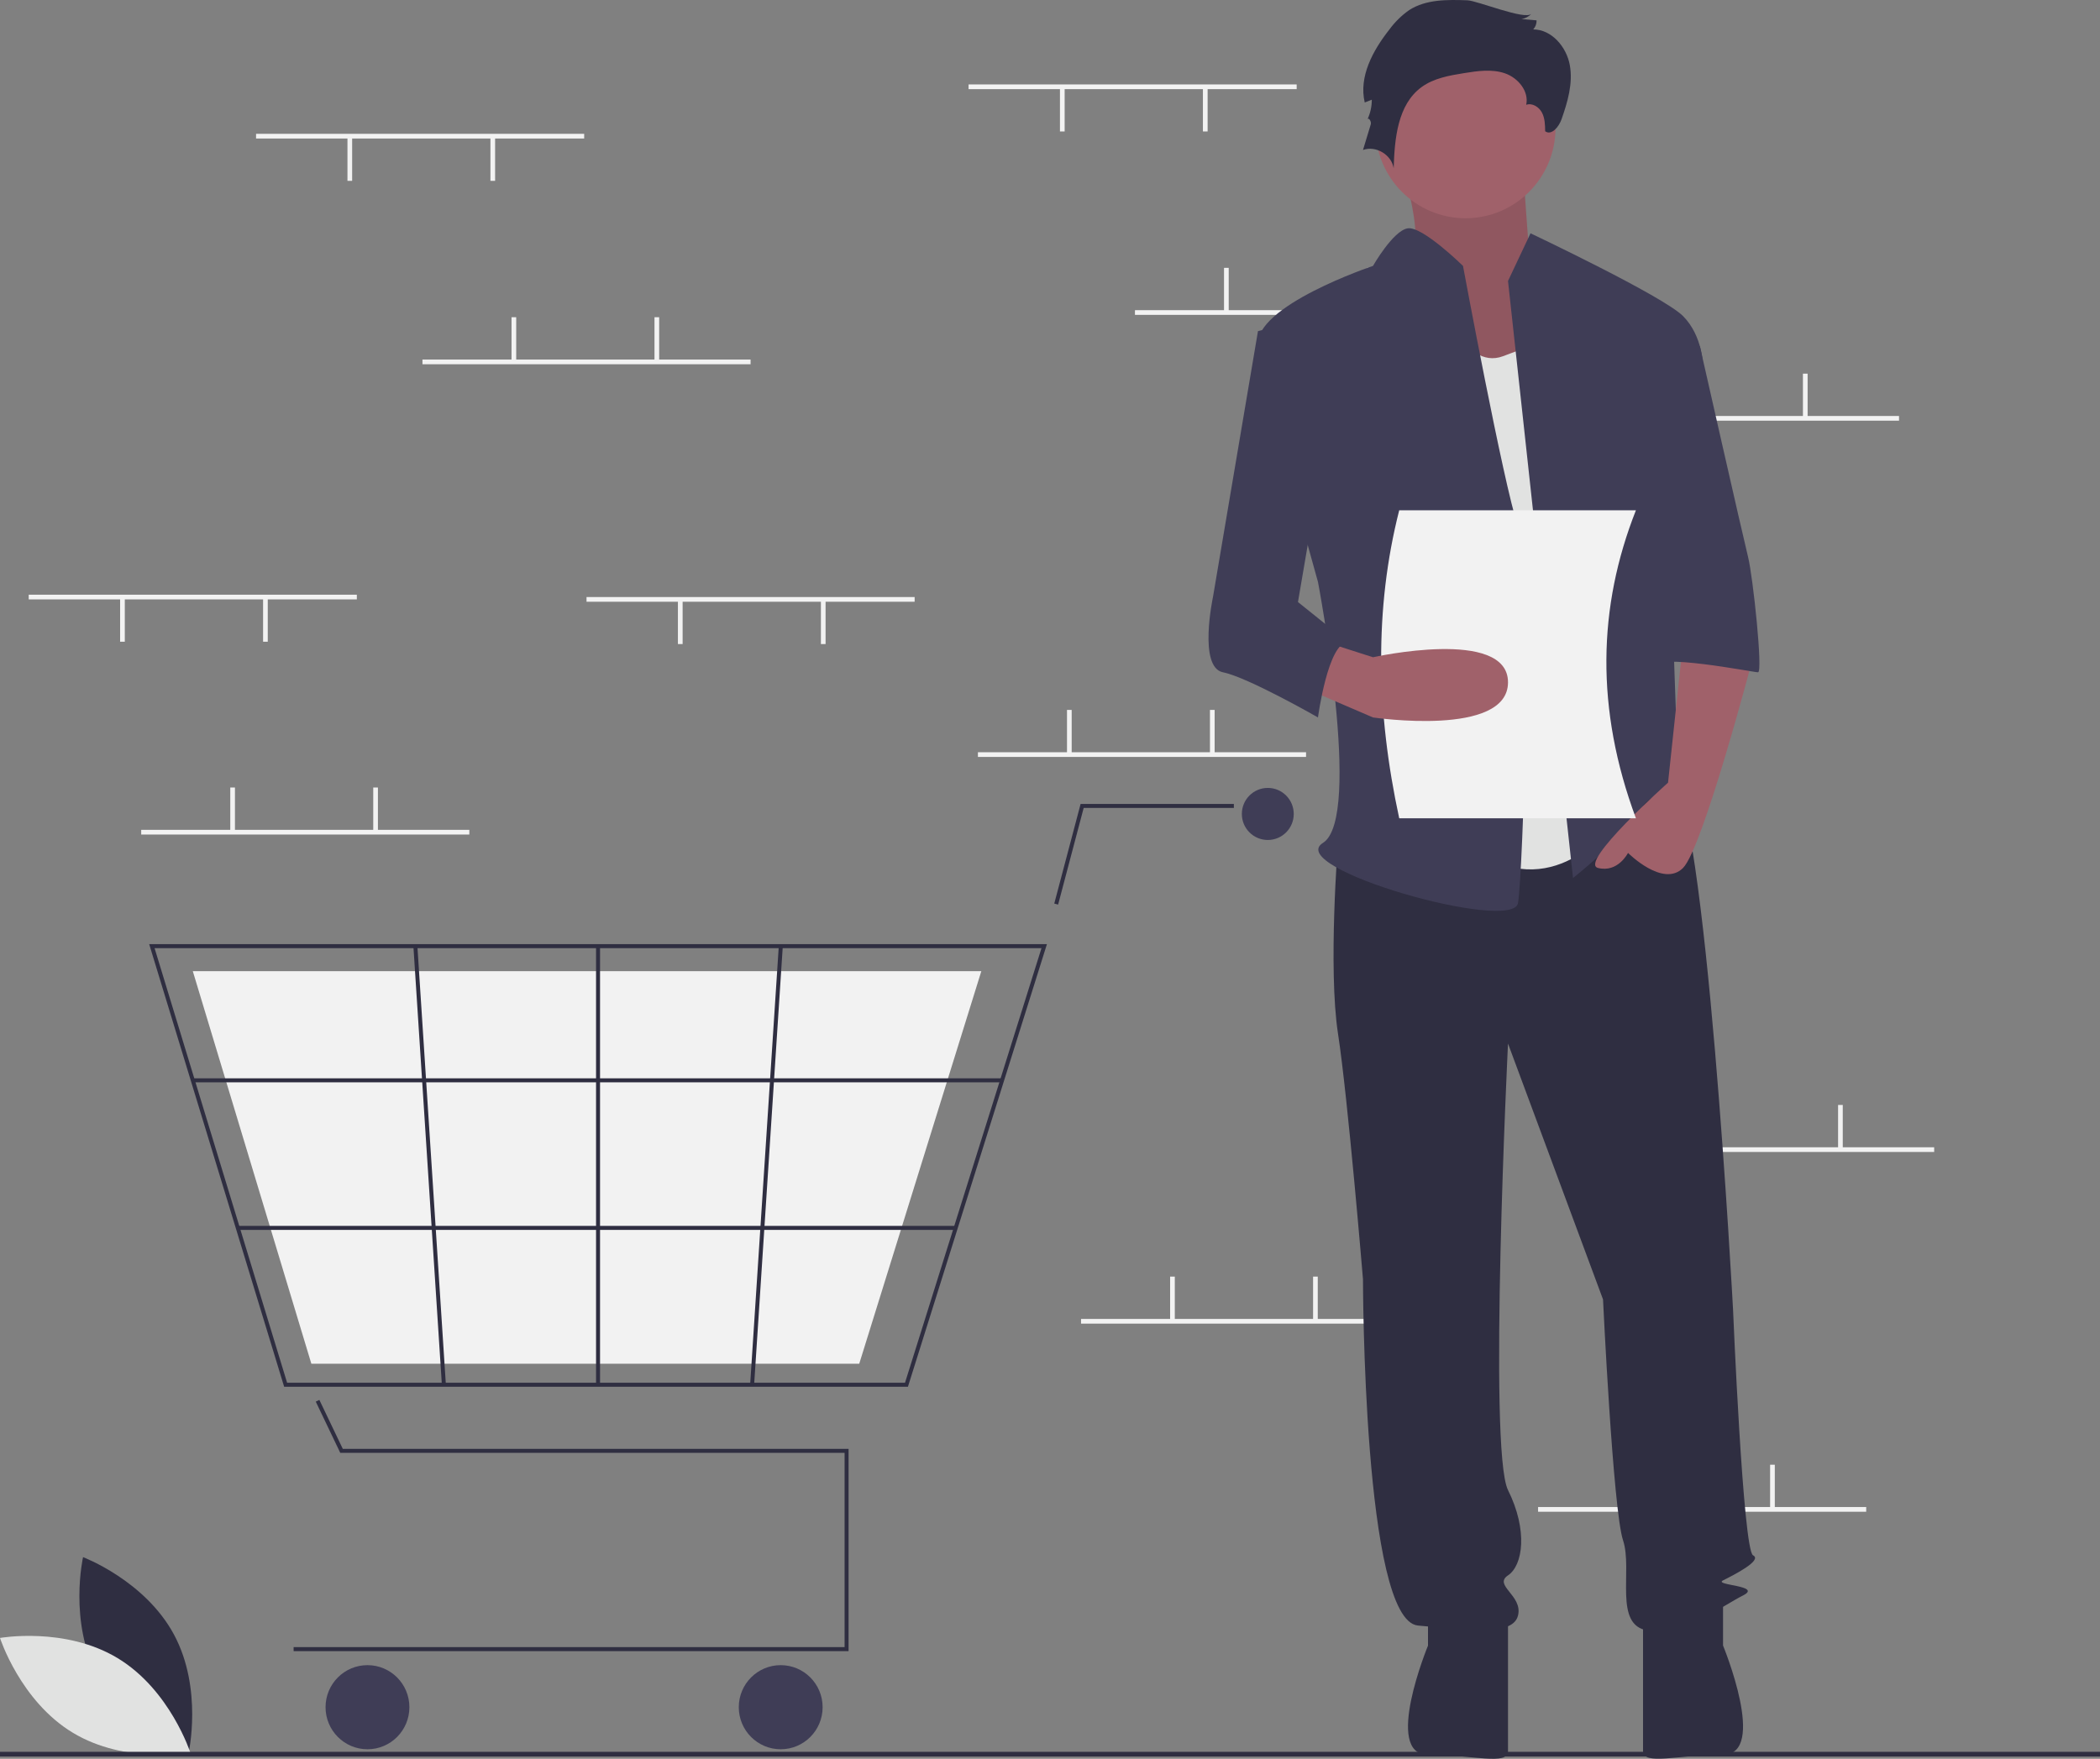 <svg width="240" height="201" viewBox="0 0 240 201" fill="none" xmlns="http://www.w3.org/2000/svg">
<rect x="0" y="0" width="240" height="201" fill="#808080" stroke="none"/>
<g clip-path="url(#clip0)">
<path d="M11.152 191.532C14.481 197.726 21.547 200.385 21.547 200.385C21.547 200.385 23.215 193.001 19.885 186.807C16.556 180.613 9.491 177.955 9.491 177.955C9.491 177.955 7.823 185.338 11.152 191.532Z" fill="#2F2E41"/>
<path d="M13.44 189.494C19.45 193.122 21.765 200.327 21.765 200.327C21.765 200.327 14.335 201.651 8.325 198.024C2.315 194.396 0 187.19 0 187.19C0 187.19 7.43 185.866 13.44 189.494Z" fill="#E1E2E1"/>
<path d="M148.192 9.649H110.692V10.187H148.192V9.649Z" fill="#F2F2F2"/>
<path d="M138.013 10.053H137.477V15.024H138.013V10.053Z" fill="#F2F2F2"/>
<path d="M121.674 10.053H121.138V15.024H121.674V10.053Z" fill="#F2F2F2"/>
<path d="M167.209 35.447H129.709V35.984H167.209V35.447Z" fill="#F2F2F2"/>
<path d="M140.424 30.61H139.888V35.582H140.424V30.61Z" fill="#F2F2F2"/>
<path d="M156.763 30.61H156.227V35.582H156.763V30.61Z" fill="#F2F2F2"/>
<path d="M217.031 47.54H179.531V48.077H217.031V47.54Z" fill="#F2F2F2"/>
<path d="M190.245 42.703H189.709V47.674H190.245V42.703Z" fill="#F2F2F2"/>
<path d="M206.584 42.703H206.049V47.674H206.584V42.703Z" fill="#F2F2F2"/>
<path d="M213.281 172.229H175.781V172.767H213.281V172.229Z" fill="#F2F2F2"/>
<path d="M186.495 167.392H185.959V172.364H186.495V167.392Z" fill="#F2F2F2"/>
<path d="M202.834 167.392H202.299V172.364H202.834V167.392Z" fill="#F2F2F2"/>
<path d="M149.263 85.968H111.763V86.505H149.263V85.968Z" fill="#F2F2F2"/>
<path d="M122.477 81.131H121.942V86.102H122.477V81.131Z" fill="#F2F2F2"/>
<path d="M138.816 81.131H138.281V86.102H138.816V81.131Z" fill="#F2F2F2"/>
<path d="M161.049 150.731H123.549V151.268H161.049V150.731Z" fill="#F2F2F2"/>
<path d="M134.263 145.894H133.727V150.865H134.263V145.894Z" fill="#F2F2F2"/>
<path d="M150.602 145.894H150.067V150.865H150.602V145.894Z" fill="#F2F2F2"/>
<path d="M221.049 131.114H183.549V131.651H221.049V131.114Z" fill="#F2F2F2"/>
<path d="M194.263 126.277H193.727V131.248H194.263V126.277Z" fill="#F2F2F2"/>
<path d="M210.602 126.277H210.067V131.248H210.602V126.277Z" fill="#F2F2F2"/>
<path d="M96.98 188.696H33.556V188.238H96.524V166.036H38.888L36.088 160.184L36.499 159.986L39.175 165.578H96.98V188.696Z" fill="#2F2E41"/>
<path d="M41.997 199.911C44.643 199.911 46.788 197.759 46.788 195.104C46.788 192.45 44.643 190.298 41.997 190.298C39.351 190.298 37.206 192.45 37.206 195.104C37.206 197.759 39.351 199.911 41.997 199.911Z" fill="#3F3D56"/>
<path d="M89.223 199.911C91.869 199.911 94.014 197.759 94.014 195.104C94.014 192.45 91.869 190.298 89.223 190.298C86.577 190.298 84.432 192.45 84.432 195.104C84.432 197.759 86.577 199.911 89.223 199.911Z" fill="#3F3D56"/>
<path d="M144.891 95.996C146.529 95.996 147.857 94.664 147.857 93.02C147.857 91.377 146.529 90.045 144.891 90.045C143.253 90.045 141.925 91.377 141.925 93.02C141.925 94.664 143.253 95.996 144.891 95.996Z" fill="#3F3D56"/>
<path d="M103.764 158.482H32.474L17.049 107.898H119.65L119.556 108.196L103.764 158.482ZM32.812 158.025H103.429L119.028 108.356H17.665L32.812 158.025Z" fill="#2F2E41"/>
<path d="M98.199 155.85H35.583L22.034 110.988H112.152L112.07 111.252L98.199 155.85Z" fill="#F2F2F2"/>
<path d="M120.928 103.379L120.487 103.262L123.498 91.876H141.013V92.334H123.849L120.928 103.379Z" fill="#2F2E41"/>
<path d="M114.523 123.234H22.033V123.691H114.523V123.234Z" fill="#2F2E41"/>
<path d="M109.226 140.099H27.177V140.557H109.226V140.099Z" fill="#2F2E41"/>
<path d="M68.576 108.127H68.12V158.254H68.576V108.127Z" fill="#2F2E41"/>
<path d="M89.005 108.113L85.73 158.238L86.185 158.268L89.461 108.143L89.005 108.113Z" fill="#2F2E41"/>
<path d="M47.7 108.112L47.245 108.142L50.501 158.269L50.957 158.239L47.7 108.112Z" fill="#2F2E41"/>
<path d="M240 200.202H0V200.739H240V200.202Z" fill="#2F2E41"/>
<path d="M159.485 16.628C159.485 16.628 163.401 27.808 160.991 29.529C158.581 31.249 169.124 45.296 169.124 45.296L181.774 41.856L174.846 30.102C174.846 30.102 173.943 18.348 173.943 16.628C173.943 14.908 159.485 16.628 159.485 16.628Z" fill="#A0616A"/>
<path opacity="0.1" d="M159.485 16.628C159.485 16.628 163.401 27.808 160.991 29.529C158.581 31.249 169.124 45.296 169.124 45.296L181.774 41.856L174.846 30.102C174.846 30.102 173.943 18.348 173.943 16.628C173.943 14.908 159.485 16.628 159.485 16.628Z" fill="black"/>
<path d="M152.913 96.326C152.913 96.326 151.77 110.661 152.913 118.114C154.056 125.568 155.77 146.21 155.77 146.21C155.77 146.21 155.77 185.199 162.057 185.772C168.343 186.345 172.916 186.919 173.487 184.625C174.059 182.332 170.63 181.185 172.344 180.038C174.059 178.892 174.63 174.878 172.344 170.291C170.058 165.704 172.344 119.261 172.344 119.261L183.203 148.503C183.203 148.503 184.346 172.585 185.489 176.025C186.632 179.465 184.346 185.772 188.346 186.345C192.347 186.919 196.919 183.479 199.205 182.332C201.491 181.185 195.776 181.185 196.919 180.612C198.062 180.038 201.491 178.318 200.348 177.745C199.205 177.171 198.062 149.65 198.062 149.65C198.062 149.65 194.919 90.879 190.918 88.586C186.918 86.292 184.346 90.243 184.346 90.243L152.913 96.326Z" fill="#2F2E41"/>
<path d="M163.2 183.479V188.065C163.2 188.065 158.056 200.534 163.2 200.534C168.343 200.534 172.344 201.826 172.344 200.106V184.625L163.2 183.479Z" fill="#2F2E41"/>
<path d="M196.919 183.47V188.057C196.919 188.057 202.063 200.526 196.919 200.526C191.776 200.526 187.775 201.818 187.775 200.098V184.617L196.919 183.47Z" fill="#2F2E41"/>
<path d="M167.486 24.942C173.168 24.942 177.774 20.321 177.774 14.621C177.774 8.921 173.168 4.3 167.486 4.3C161.805 4.3 157.199 8.921 157.199 14.621C157.199 20.321 161.805 24.942 167.486 24.942Z" fill="#A0616A"/>
<path d="M164.343 33.829C164.343 33.829 167.201 42.429 171.773 40.709L176.345 38.989L184.346 94.033C184.346 94.033 178.059 103.207 168.915 97.473C159.771 91.739 164.343 33.829 164.343 33.829Z" fill="#E1E2E1"/>
<path d="M172.344 32.109L174.916 26.662C174.916 26.662 190.061 33.829 192.347 36.122C194.633 38.416 194.633 41.856 194.633 41.856L190.633 56.19C190.633 56.19 191.776 87.726 191.776 88.872C191.776 90.019 195.776 96.326 192.919 94.033C190.061 91.739 189.49 89.446 187.203 92.886C184.917 96.326 179.774 100.34 179.774 100.34L172.344 32.109Z" fill="#3F3D56"/>
<path d="M192.347 73.391L190.633 89.446C190.633 89.446 180.345 98.62 182.631 99.193C184.917 99.766 186.06 97.473 186.06 97.473C186.06 97.473 190.061 101.486 192.347 99.193C194.633 96.9 200.348 75.112 200.348 75.112L192.347 73.391Z" fill="#A0616A"/>
<path d="M167.705 0.035C165.425 -0.047 162.984 -0.087 161.061 1.146C160.177 1.764 159.401 2.526 158.765 3.401C156.893 5.776 155.274 8.764 155.97 11.711L156.778 11.395C156.778 12.182 156.604 12.958 156.268 13.669C156.381 13.337 156.763 13.874 156.66 14.21L155.771 17.139C157.234 16.601 159.054 17.69 159.276 19.238C159.378 15.835 159.73 11.934 162.481 9.941C163.868 8.937 165.624 8.63 167.313 8.358C168.872 8.106 170.506 7.867 171.998 8.381C173.491 8.896 174.762 10.428 174.424 11.975C175.112 11.737 175.882 12.218 176.222 12.864C176.562 13.509 176.58 14.271 176.591 15.001C177.324 15.522 178.159 14.489 178.458 13.639C179.16 11.643 179.784 9.52 179.406 7.438C179.028 5.357 177.337 3.368 175.228 3.361C175.484 3.079 175.621 2.708 175.609 2.326L173.871 2.179C174.312 2.116 174.718 1.902 175.019 1.572C174.321 2.342 168.834 0.075 167.705 0.035Z" fill="#2F2E41"/>
<path d="M167.2 30.389C167.2 30.389 162.548 25.815 160.874 26.095C159.199 26.375 156.913 30.389 156.913 30.389C156.913 30.389 143.197 34.976 143.768 39.563C144.34 44.15 150.627 66.511 150.627 66.511C150.627 66.511 155.77 93.459 151.198 96.326C146.626 99.193 172.916 106.647 173.487 103.207C174.059 99.766 175.202 65.364 173.487 60.204C171.773 55.044 167.2 30.389 167.2 30.389Z" fill="#3F3D56"/>
<path d="M187.203 39.562H194.27C194.27 39.562 199.205 61.351 199.777 63.644C200.348 65.938 201.491 76.832 200.92 76.832C200.348 76.832 188.918 74.538 188.918 76.258L187.203 39.562Z" fill="#3F3D56"/>
<path d="M186.964 93.517H159.911C157.271 81.333 157.05 69.561 159.911 58.314H186.964C182.598 69.359 182.326 81.05 186.964 93.517Z" fill="#F2F2F2"/>
<path d="M148.912 78.552L156.913 81.992C156.913 81.992 172.344 84.286 172.344 77.978C172.344 71.671 156.913 75.112 156.913 75.112L151.769 73.462L148.912 78.552Z" fill="#A0616A"/>
<path d="M150.626 36.122L143.768 37.842L138.625 68.231C138.625 68.231 136.91 76.258 139.768 76.832C142.625 77.405 150.626 81.992 150.626 81.992C150.626 81.992 151.769 73.391 154.055 73.391L148.34 68.804L151.769 48.736L150.626 36.122Z" fill="#3F3D56"/>
<path d="M53.638 94.836H16.138V95.373H53.638V94.836Z" fill="#F2F2F2"/>
<path d="M26.852 89.999H26.317V94.97H26.852V89.999Z" fill="#F2F2F2"/>
<path d="M43.191 89.999H42.656V94.97H43.191V89.999Z" fill="#F2F2F2"/>
<path d="M66.763 15.293H29.263V15.83H66.763V15.293Z" fill="#F2F2F2"/>
<path d="M56.584 15.696H56.049V20.667H56.584V15.696Z" fill="#F2F2F2"/>
<path d="M40.245 15.696H39.709V20.667H40.245V15.696Z" fill="#F2F2F2"/>
<path d="M104.531 68.232H67.031V68.769H104.531V68.232Z" fill="#F2F2F2"/>
<path d="M94.352 68.635H93.817V73.606H94.352V68.635Z" fill="#F2F2F2"/>
<path d="M78.013 68.635H77.477V73.606H78.013V68.635Z" fill="#F2F2F2"/>
<path d="M40.781 67.963H3.281V68.501H40.781V67.963Z" fill="#F2F2F2"/>
<path d="M30.602 68.366H30.067V73.338H30.602V68.366Z" fill="#F2F2F2"/>
<path d="M14.263 68.366H13.727V73.338H14.263V68.366Z" fill="#F2F2F2"/>
<path d="M85.781 41.09H48.281V41.628H85.781V41.09Z" fill="#F2F2F2"/>
<path d="M58.995 36.253H58.459V41.225H58.995V36.253Z" fill="#F2F2F2"/>
<path d="M75.334 36.253H74.799V41.225H75.334V36.253Z" fill="#F2F2F2"/>
</g>
<defs>
<clipPath id="clip0">
<rect width="240" height="201" fill="white"/>
</clipPath>
</defs>
</svg>
